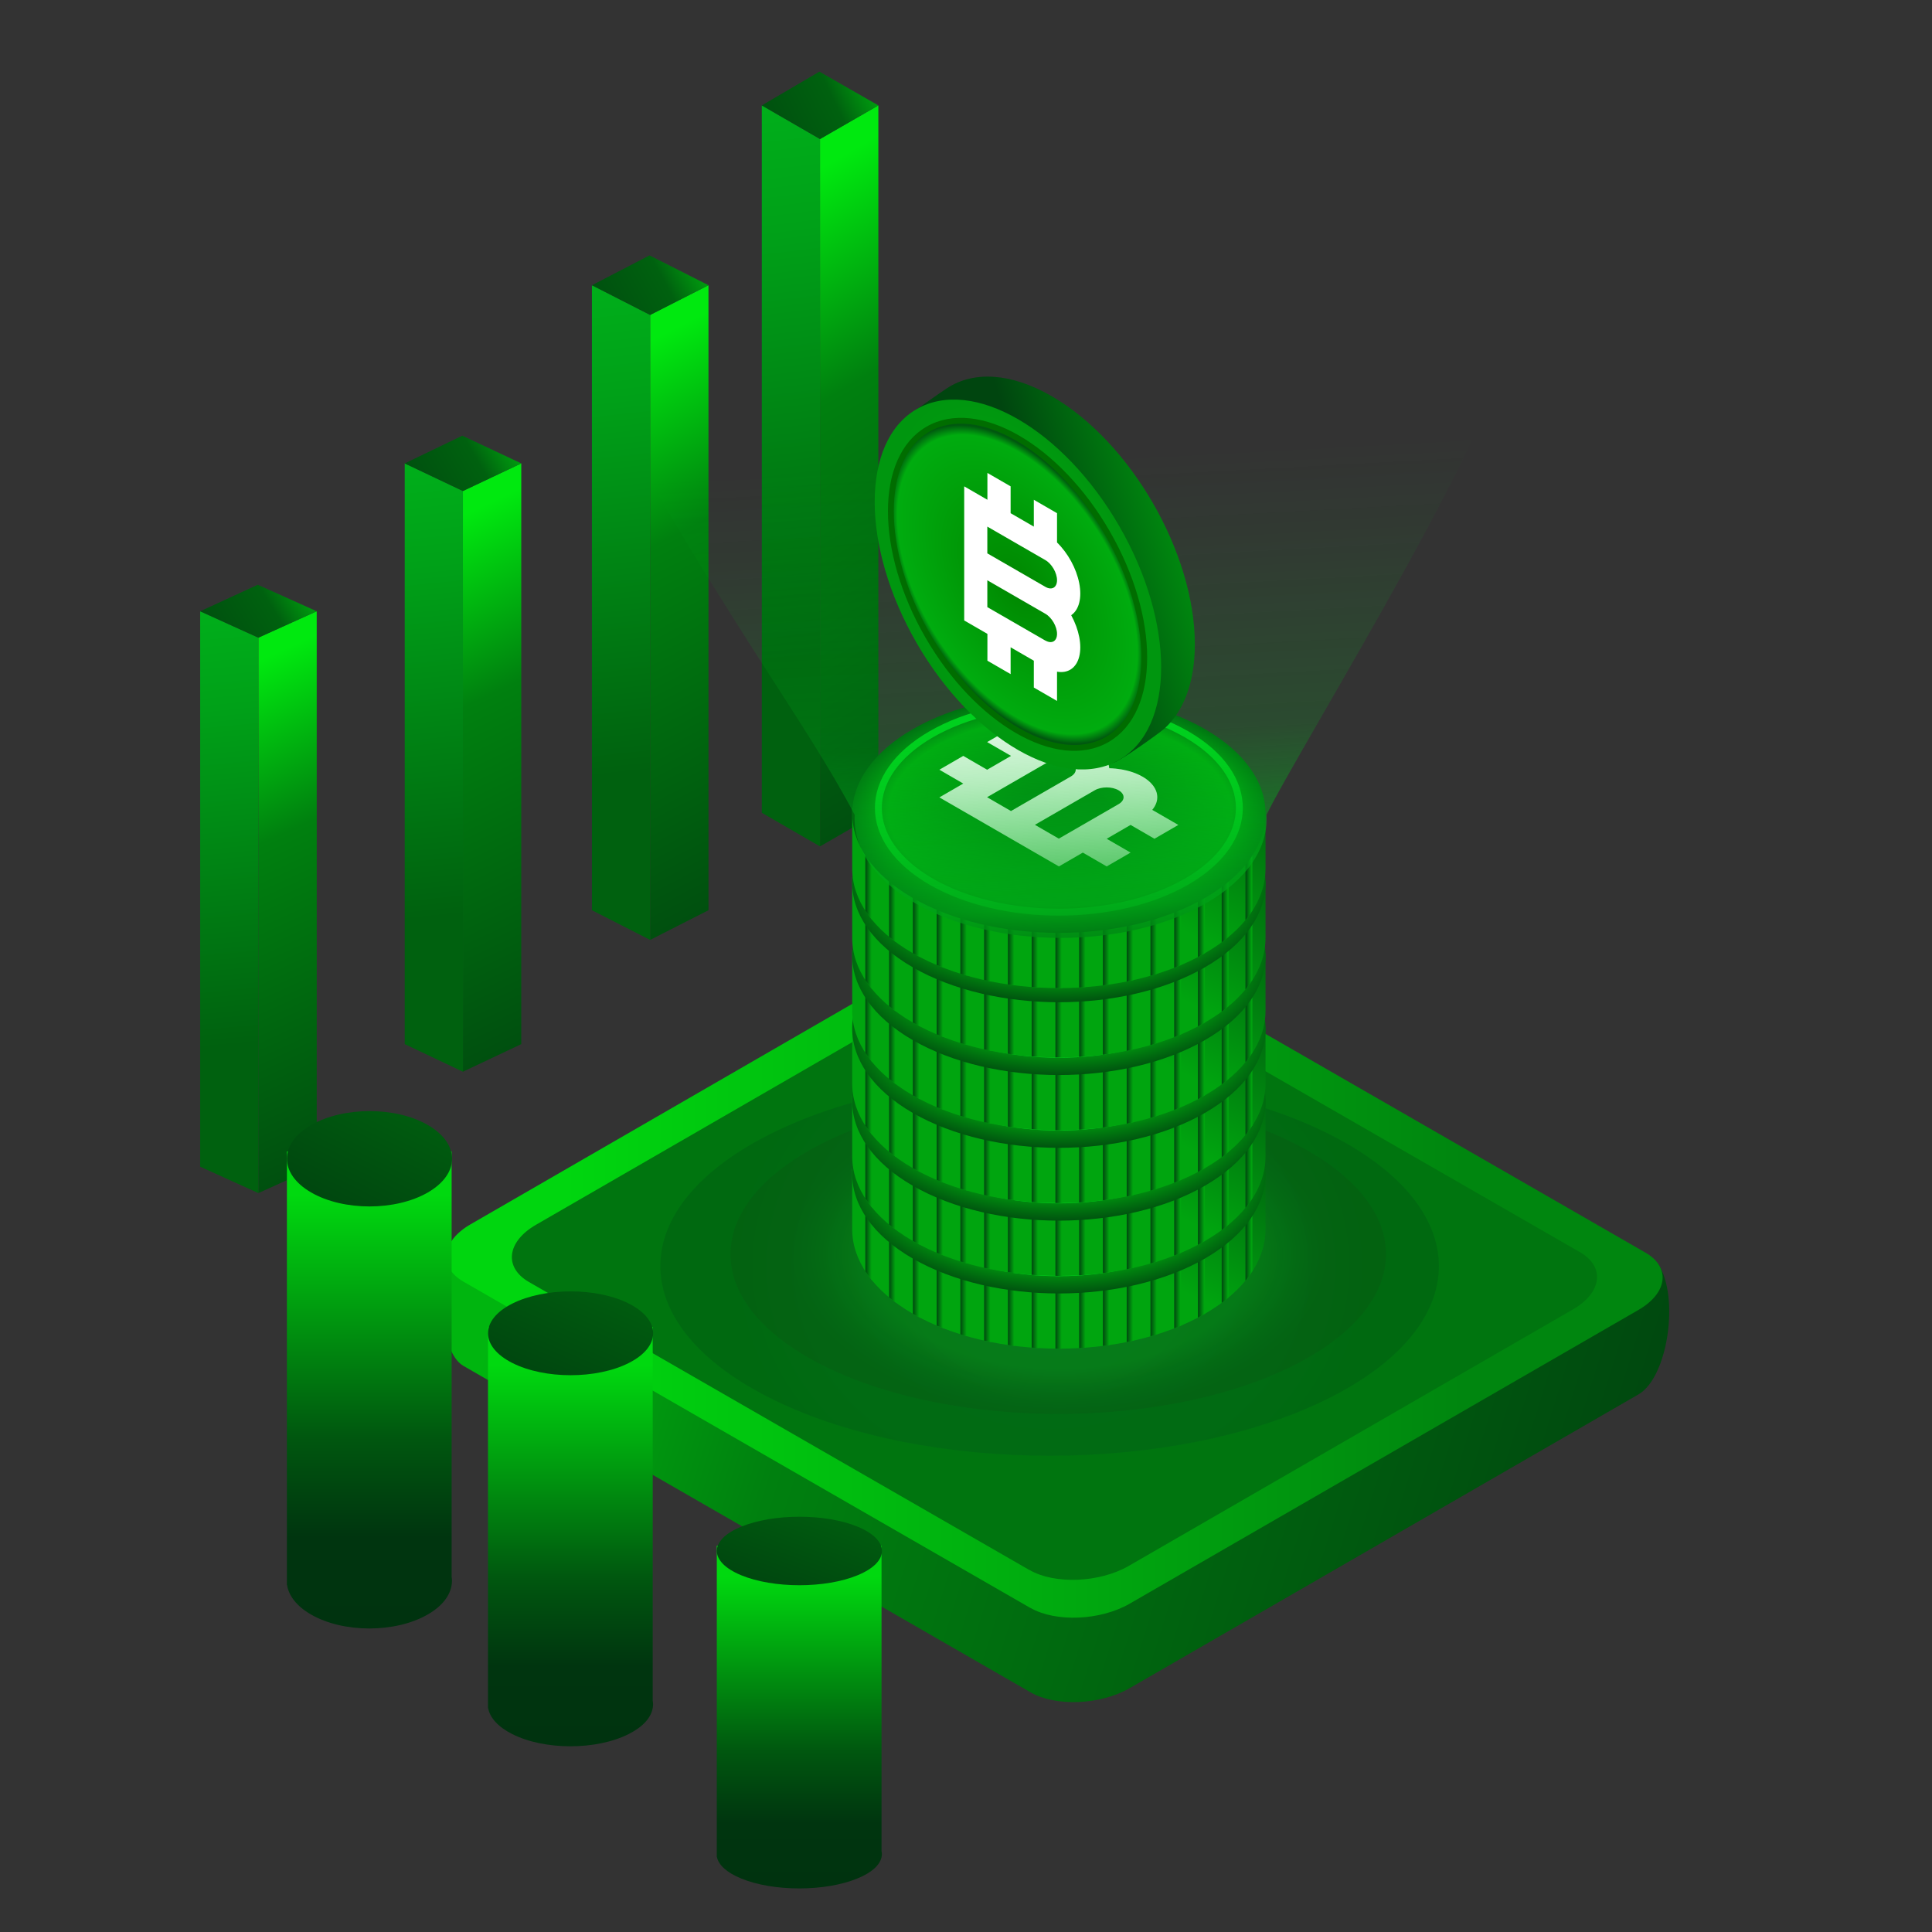 <?xml version="1.0" encoding="utf-8"?>
<svg viewBox="0 0 500 500" xmlns="http://www.w3.org/2000/svg" xmlns:xlink="http://www.w3.org/1999/xlink">
  <rect x="0" y="0" width="500" height="500" fill="#333333" stroke="none"/>
  <defs>
    <linearGradient id="gradient-1" x1="-243.55" y1="-643.25" x2="-243.55" y2="-700.03" gradientTransform="translate(216.53 671.37) rotate(-30) skewX(-30)" gradientUnits="userSpaceOnUse">
      <stop offset="0" stop-color="#004d0f"/>
      <stop offset="0.46" stop-color="#00800f"/>
      <stop offset="0.69" stop-color="#00e90f"/>
    </linearGradient>
    <linearGradient id="gradient-2" x1="3.5" y1="39.21" x2="-3.22" y2="-15.43" gradientUnits="userSpaceOnUse">
      <stop offset="0.03" stop-color="#00610f"/>
      <stop offset="0.53" stop-color="#00a118"/>
      <stop offset="0.94" stop-color="#00c71e"/>
    </linearGradient>
    <linearGradient id="linear-gradient-3" x1="13.07" y1="-19.83" x2="22.54" y2="-24.26" gradientTransform="translate(-12.54 23.87) rotate(-.83)" gradientUnits="userSpaceOnUse">
      <stop offset="0" stop-color="#004f0f"/>
      <stop offset="0.46" stop-color="#00610f"/>
      <stop offset="0.69" stop-color="#009b0f"/>
    </linearGradient>
    <linearGradient id="gradient-7" x1="-243.55" y1="-643.25" x2="-243.55" y2="-700.03" gradientTransform="translate(216.53 671.37) rotate(-30) skewX(-30)" gradientUnits="userSpaceOnUse">
      <stop offset="0" stop-color="#004d0f"/>
      <stop offset="0.46" stop-color="#00800f"/>
      <stop offset="0.69" stop-color="#00e90f"/>
    </linearGradient>
    <linearGradient id="gradient-8" x1="3.5" y1="39.21" x2="-3.22" y2="-15.43" gradientUnits="userSpaceOnUse">
      <stop offset="0.03" stop-color="#00610f"/>
      <stop offset="0.53" stop-color="#00a118"/>
      <stop offset="0.94" stop-color="#00c71e"/>
    </linearGradient>
    <linearGradient id="gradient-9" x1="13.07" y1="-19.83" x2="22.54" y2="-24.26" gradientTransform="translate(-12.54 23.87) rotate(-.83)" gradientUnits="userSpaceOnUse">
      <stop offset="0" stop-color="#004f0f"/>
      <stop offset="0.46" stop-color="#00610f"/>
      <stop offset="0.69" stop-color="#009b0f"/>
    </linearGradient>
    <linearGradient id="gradient-10" x1="-243.55" y1="-643.25" x2="-243.55" y2="-700.03" gradientTransform="translate(216.53 671.37) rotate(-30) skewX(-30)" gradientUnits="userSpaceOnUse">
      <stop offset="0" stop-color="#004d0f"/>
      <stop offset="0.46" stop-color="#00800f"/>
      <stop offset="0.69" stop-color="#00e90f"/>
    </linearGradient>
    <linearGradient id="gradient-11" x1="3.5" y1="39.21" x2="-3.22" y2="-15.43" gradientUnits="userSpaceOnUse">
      <stop offset="0.03" stop-color="#00610f"/>
      <stop offset="0.53" stop-color="#00a118"/>
      <stop offset="0.94" stop-color="#00c71e"/>
    </linearGradient>
    <linearGradient id="gradient-12" x1="13.07" y1="-19.83" x2="22.54" y2="-24.26" gradientTransform="translate(-12.54 23.87) rotate(-.83)" gradientUnits="userSpaceOnUse">
      <stop offset="0" stop-color="#004f0f"/>
      <stop offset="0.46" stop-color="#00610f"/>
      <stop offset="0.69" stop-color="#009b0f"/>
    </linearGradient>
    <linearGradient id="gradient-13" x1="-243.55" y1="-643.25" x2="-243.55" y2="-700.03" gradientTransform="translate(216.53 671.37) rotate(-30) skewX(-30)" gradientUnits="userSpaceOnUse">
      <stop offset="0" stop-color="#004d0f"/>
      <stop offset="0.46" stop-color="#00800f"/>
      <stop offset="0.69" stop-color="#00e90f"/>
    </linearGradient>
    <linearGradient id="gradient-14" x1="3.5" y1="39.21" x2="-3.22" y2="-15.43" gradientUnits="userSpaceOnUse">
      <stop offset="0.03" stop-color="#00610f"/>
      <stop offset="0.53" stop-color="#00a118"/>
      <stop offset="0.94" stop-color="#00c71e"/>
    </linearGradient>
    <linearGradient id="gradient-15" x1="13.07" y1="-19.83" x2="22.54" y2="-24.26" gradientTransform="translate(-12.54 23.87) rotate(-.83)" gradientUnits="userSpaceOnUse">
      <stop offset="0" stop-color="#004f0f"/>
      <stop offset="0.46" stop-color="#00610f"/>
      <stop offset="0.69" stop-color="#009b0f"/>
    </linearGradient>
    <linearGradient id="gradient-16" x1="160.8" y1="78.07" x2="12.4" y2="31.47" gradientUnits="userSpaceOnUse">
      <stop offset="0" stop-color="#00400f"/>
      <stop offset="0.75" stop-color="#00800f"/>
      <stop offset="1" stop-color="#00b50f"/>
    </linearGradient>
    <linearGradient id="gradient-17" x1="-631.2" y1="1021.8" x2="-675.98" y2="1099.35" gradientTransform="translate(2215.89 64.25) rotate(30) skewX(-49.11)" gradientUnits="userSpaceOnUse">
      <stop offset="0.06" stop-color="#00860f"/>
      <stop offset="0.78" stop-color="#00d60f"/>
    </linearGradient>
    <radialGradient id="gradient-18" cx="186.82" cy="77.24" r=".5" gradientUnits="userSpaceOnUse">
      <stop offset="0.1" stop-color="#00c00f"/>
      <stop offset="0.89" stop-color="#00750f"/>
    </radialGradient>
    <radialGradient id="Degradado_sin_nombre_2835" data-name="Degradado sin nombre 2835" cx="34.95" cy="43.52" r="33.38" gradientTransform="translate(34.27) scale(1.19 1)" gradientUnits="userSpaceOnUse">
      <stop offset="0" stop-color="#2f3c9e"/>
      <stop offset="0.12" stop-color="#253084"/>
      <stop offset="0.3" stop-color="#192264"/>
      <stop offset="0.47" stop-color="#10194d"/>
      <stop offset="0.63" stop-color="#0b133f"/>
      <stop offset="0.78" stop-color="#0a113b"/>
      <stop offset="1" stop-color="#000020"/>
    </radialGradient>
    <radialGradient id="gradient-19" cx="35.86" cy="42.05" r="28.11" gradientTransform="translate(34.27 12.14) scale(1.19 .71)" gradientUnits="userSpaceOnUse">
      <stop offset="0.72" stop-color="#28ff36"/>
      <stop offset="0.77" stop-color="#25cc2f" stop-opacity="1"/>
      <stop offset="0.83" stop-color="#229027" stop-opacity="1"/>
      <stop offset="0.88" stop-color="#1f6021" stop-opacity=".99"/>
      <stop offset="0.93" stop-color="#1d3d1c" stop-opacity=".99"/>
      <stop offset="0.97" stop-color="#1c2819" stop-opacity=".99"/>
      <stop offset="1" stop-color="#1c2119" stop-opacity=".99"/>
    </radialGradient>
    <linearGradient id="linear-gradient" x1="5.35" y1="33.55" x2="5.35" y2="2.62" gradientUnits="userSpaceOnUse">
      <stop offset="0" stop-color="#002c0f"/>
      <stop offset="0" stop-color="#00330f"/>
      <stop offset="0.19" stop-color="#00350f"/>
      <stop offset="0.4" stop-color="#00570f"/>
      <stop offset="0.91" stop-color="#00d90f"/>
    </linearGradient>
    <linearGradient id="linear-gradient-2" x1="191.7" y1="6.09" x2="182.86" y2="-11.6" gradientTransform="translate(195.55) rotate(-180) scale(1 -1)" gradientUnits="userSpaceOnUse">
      <stop offset="0" stop-color="#00480f"/>
      <stop offset="0.46" stop-color="#00610f"/>
      <stop offset="0.69" stop-color="#009a0f"/>
    </linearGradient>
    <linearGradient id="gradient-3" x1="5.35" y1="33.55" x2="5.35" y2="2.62" gradientUnits="userSpaceOnUse">
      <stop offset="0" stop-color="#002c0f"/>
      <stop offset="0" stop-color="#00330f"/>
      <stop offset="0.19" stop-color="#00350f"/>
      <stop offset="0.4" stop-color="#00570f"/>
      <stop offset="0.91" stop-color="#00d90f"/>
    </linearGradient>
    <linearGradient id="gradient-4" x1="191.7" y1="6.09" x2="182.86" y2="-11.6" gradientTransform="translate(195.55) rotate(-180) scale(1 -1)" gradientUnits="userSpaceOnUse">
      <stop offset="0" stop-color="#00480f"/>
      <stop offset="0.46" stop-color="#00610f"/>
      <stop offset="0.69" stop-color="#009a0f"/>
    </linearGradient>
    <linearGradient id="gradient-5" x1="5.35" y1="33.55" x2="5.35" y2="2.62" gradientUnits="userSpaceOnUse">
      <stop offset="0" stop-color="#002c0f"/>
      <stop offset="0" stop-color="#00330f"/>
      <stop offset="0.19" stop-color="#00350f"/>
      <stop offset="0.4" stop-color="#00570f"/>
      <stop offset="0.91" stop-color="#00d90f"/>
    </linearGradient>
    <linearGradient id="gradient-6" x1="191.7" y1="6.09" x2="182.86" y2="-11.6" gradientTransform="translate(195.55) rotate(-180) scale(1 -1)" gradientUnits="userSpaceOnUse">
      <stop offset="0" stop-color="#00480f"/>
      <stop offset="0.46" stop-color="#00610f"/>
      <stop offset="0.69" stop-color="#009a0f"/>
    </linearGradient>
    <linearGradient id="gradient-20" x1="32.07" y1="33.37" x2="52.89" y2="-9.31" gradientUnits="userSpaceOnUse">
      <stop offset="0.09" stop-color="#00a50f"/>
      <stop offset="0.89" stop-color="#004a0f"/>
    </linearGradient>
    <clipPath id="clippath">
      <path class="cls-2" d="m0,19.57l71.12-3.19v13.65h0c0,5.25-3.47,10.51-10.41,14.52-13.89,8.02-36.4,8.02-50.29,0C3.47,40.54,0,35.28,0,30.03H0v-10.46Z" style="fill: none;"/>
    </clipPath>
    <linearGradient id="gradient-21" x1="3.45" y1="35.03" x2="2.26" y2="35.03" gradientUnits="userSpaceOnUse">
      <stop offset="0.09" stop-color="#00a50f"/>
      <stop offset="0.97" stop-color="#004a0f"/>
    </linearGradient>
    <linearGradient id="linear-gradient-2-1" x1="7.54" x2="6.35" xlink:href="#gradient-21"/>
    <linearGradient id="linear-gradient-4" x1="11.63" x2="10.44" xlink:href="#gradient-21"/>
    <linearGradient id="linear-gradient-5" x1="15.71" x2="14.53" xlink:href="#gradient-21"/>
    <linearGradient id="linear-gradient-6" x1="19.8" x2="18.61" xlink:href="#gradient-21"/>
    <linearGradient id="linear-gradient-7" x1="23.89" x2="22.7" xlink:href="#gradient-21"/>
    <linearGradient id="linear-gradient-8" x1="27.98" x2="26.79" xlink:href="#gradient-21"/>
    <linearGradient id="linear-gradient-9" x1="32.06" x2="30.88" xlink:href="#gradient-21"/>
    <linearGradient id="linear-gradient-10" x1="36.15" x2="34.97" xlink:href="#gradient-21"/>
    <linearGradient id="linear-gradient-11" x1="40.24" x2="39.05" xlink:href="#gradient-21"/>
    <linearGradient id="linear-gradient-12" x1="44.33" x2="43.14" xlink:href="#gradient-21"/>
    <linearGradient id="linear-gradient-13" x1="48.42" x2="47.23" xlink:href="#gradient-21"/>
    <linearGradient id="linear-gradient-14" x1="52.5" x2="51.32" xlink:href="#gradient-21"/>
    <linearGradient id="linear-gradient-15" x1="56.59" x2="55.41" xlink:href="#gradient-21"/>
    <linearGradient id="linear-gradient-16" x1="60.68" x2="59.49" xlink:href="#gradient-21"/>
    <linearGradient id="linear-gradient-17" x1="64.77" x2="63.58" xlink:href="#gradient-21"/>
    <linearGradient id="linear-gradient-18" x1="68.86" x2="67.67" xlink:href="#gradient-21"/>
    <radialGradient id="radial-gradient" cx="35.73" cy="20.22" r="38.8" gradientTransform="translate(71.46 31.34) rotate(-180) scale(1 .55)" gradientUnits="userSpaceOnUse">
      <stop offset="0.2" stop-color="#007f0f"/>
      <stop offset="0.76" stop-color="#00a70f"/>
      <stop offset="0.86" stop-color="#007e0f"/>
      <stop offset="1" stop-color="#004b0f"/>
    </radialGradient>
    <linearGradient id="gradient-22" x1="32.07" y1="33.37" x2="52.89" y2="-9.31" gradientUnits="userSpaceOnUse">
      <stop offset="0.09" stop-color="#00a50f"/>
      <stop offset="0.89" stop-color="#004a0f"/>
    </linearGradient>
    <clipPath id="clip-1">
      <path class="cls-2" d="m0,19.57l71.12-3.19v13.65h0c0,5.25-3.47,10.51-10.41,14.52-13.89,8.02-36.4,8.02-50.29,0C3.47,40.54,0,35.28,0,30.03H0v-10.46Z" style="fill: none;"/>
    </clipPath>
    <linearGradient id="gradient-23" x1="3.45" y1="35.03" x2="2.26" y2="35.03" gradientUnits="userSpaceOnUse">
      <stop offset="0.09" stop-color="#00a50f"/>
      <stop offset="0.97" stop-color="#004a0f"/>
    </linearGradient>
    <linearGradient id="gradient-21-1" x1="7.54" x2="6.35" xlink:href="#gradient-23"/>
    <linearGradient id="gradient-21-2" x1="11.63" x2="10.44" xlink:href="#gradient-23"/>
    <linearGradient id="gradient-21-3" x1="15.71" x2="14.53" xlink:href="#gradient-23"/>
    <linearGradient id="gradient-21-4" x1="19.8" x2="18.61" xlink:href="#gradient-23"/>
    <linearGradient id="gradient-21-5" x1="23.89" x2="22.7" xlink:href="#gradient-23"/>
    <linearGradient id="gradient-21-6" x1="27.98" x2="26.79" xlink:href="#gradient-23"/>
    <linearGradient id="gradient-21-7" x1="32.06" x2="30.88" xlink:href="#gradient-23"/>
    <linearGradient id="gradient-21-8" x1="36.15" x2="34.97" xlink:href="#gradient-23"/>
    <linearGradient id="gradient-21-9" x1="40.24" x2="39.05" xlink:href="#gradient-23"/>
    <linearGradient id="gradient-21-10" x1="44.33" x2="43.14" xlink:href="#gradient-23"/>
    <linearGradient id="gradient-21-11" x1="48.42" x2="47.23" xlink:href="#gradient-23"/>
    <linearGradient id="gradient-21-12" x1="52.5" x2="51.32" xlink:href="#gradient-23"/>
    <linearGradient id="gradient-21-13" x1="56.59" x2="55.41" xlink:href="#gradient-23"/>
    <linearGradient id="gradient-21-14" x1="60.68" x2="59.49" xlink:href="#gradient-23"/>
    <linearGradient id="gradient-21-15" x1="64.77" x2="63.58" xlink:href="#gradient-23"/>
    <linearGradient id="gradient-21-16" x1="68.86" x2="67.67" xlink:href="#gradient-23"/>
    <radialGradient id="gradient-24" cx="35.73" cy="20.22" r="38.8" gradientTransform="translate(71.46 31.34) rotate(-180) scale(1 .55)" gradientUnits="userSpaceOnUse">
      <stop offset="0.2" stop-color="#007f0f"/>
      <stop offset="0.76" stop-color="#00a70f"/>
      <stop offset="0.86" stop-color="#007e0f"/>
      <stop offset="1" stop-color="#004b0f"/>
    </radialGradient>
    <linearGradient id="gradient-25" x1="32.07" y1="33.37" x2="52.89" y2="-9.31" gradientUnits="userSpaceOnUse">
      <stop offset="0.09" stop-color="#00a50f"/>
      <stop offset="0.89" stop-color="#004a0f"/>
    </linearGradient>
    <clipPath id="clip-2">
      <path class="cls-2" d="m0,19.57l71.12-3.19v13.65h0c0,5.25-3.47,10.51-10.41,14.52-13.89,8.02-36.4,8.02-50.29,0C3.47,40.54,0,35.28,0,30.03H0v-10.46Z" style="fill: none;"/>
    </clipPath>
    <linearGradient id="gradient-26" x1="3.45" y1="35.03" x2="2.26" y2="35.03" gradientUnits="userSpaceOnUse">
      <stop offset="0.09" stop-color="#00a50f"/>
      <stop offset="0.97" stop-color="#004a0f"/>
    </linearGradient>
    <linearGradient id="gradient-23-1" x1="7.54" x2="6.35" xlink:href="#gradient-26"/>
    <linearGradient id="gradient-23-2" x1="11.63" x2="10.44" xlink:href="#gradient-26"/>
    <linearGradient id="gradient-23-3" x1="15.71" x2="14.53" xlink:href="#gradient-26"/>
    <linearGradient id="gradient-23-4" x1="19.8" x2="18.61" xlink:href="#gradient-26"/>
    <linearGradient id="gradient-23-5" x1="23.89" x2="22.7" xlink:href="#gradient-26"/>
    <linearGradient id="gradient-23-6" x1="27.98" x2="26.79" xlink:href="#gradient-26"/>
    <linearGradient id="gradient-23-7" x1="32.06" x2="30.88" xlink:href="#gradient-26"/>
    <linearGradient id="gradient-23-8" x1="36.15" x2="34.97" xlink:href="#gradient-26"/>
    <linearGradient id="gradient-23-9" x1="40.24" x2="39.05" xlink:href="#gradient-26"/>
    <linearGradient id="gradient-23-10" x1="44.33" x2="43.14" xlink:href="#gradient-26"/>
    <linearGradient id="gradient-23-11" x1="48.42" x2="47.23" xlink:href="#gradient-26"/>
    <linearGradient id="gradient-23-12" x1="52.5" x2="51.32" xlink:href="#gradient-26"/>
    <linearGradient id="gradient-23-13" x1="56.59" x2="55.41" xlink:href="#gradient-26"/>
    <linearGradient id="gradient-23-14" x1="60.68" x2="59.49" xlink:href="#gradient-26"/>
    <linearGradient id="gradient-23-15" x1="64.77" x2="63.58" xlink:href="#gradient-26"/>
    <linearGradient id="gradient-23-16" x1="68.86" x2="67.67" xlink:href="#gradient-26"/>
    <radialGradient id="gradient-27" cx="35.73" cy="20.22" r="38.8" gradientTransform="translate(71.46 31.34) rotate(-180) scale(1 .55)" gradientUnits="userSpaceOnUse">
      <stop offset="0.2" stop-color="#007f0f"/>
      <stop offset="0.76" stop-color="#00a70f"/>
      <stop offset="0.86" stop-color="#007e0f"/>
      <stop offset="1" stop-color="#004b0f"/>
    </radialGradient>
    <linearGradient id="gradient-28" x1="32.07" y1="33.37" x2="52.89" y2="-9.31" gradientUnits="userSpaceOnUse">
      <stop offset="0.09" stop-color="#00a50f"/>
      <stop offset="0.89" stop-color="#004a0f"/>
    </linearGradient>
    <clipPath id="clip-3">
      <path class="cls-2" d="m0,19.57l71.12-3.19v13.65h0c0,5.25-3.47,10.51-10.41,14.52-13.89,8.02-36.4,8.02-50.29,0C3.47,40.54,0,35.28,0,30.03H0v-10.46Z" style="fill: none;"/>
    </clipPath>
    <linearGradient id="gradient-29" x1="3.45" y1="35.03" x2="2.26" y2="35.03" gradientUnits="userSpaceOnUse">
      <stop offset="0.09" stop-color="#00a50f"/>
      <stop offset="0.97" stop-color="#004a0f"/>
    </linearGradient>
    <linearGradient id="gradient-26-1" x1="7.54" x2="6.35" xlink:href="#gradient-29"/>
    <linearGradient id="gradient-26-2" x1="11.63" x2="10.44" xlink:href="#gradient-29"/>
    <linearGradient id="gradient-26-3" x1="15.71" x2="14.53" xlink:href="#gradient-29"/>
    <linearGradient id="gradient-26-4" x1="19.8" x2="18.61" xlink:href="#gradient-29"/>
    <linearGradient id="gradient-26-5" x1="23.89" x2="22.7" xlink:href="#gradient-29"/>
    <linearGradient id="gradient-26-6" x1="27.98" x2="26.79" xlink:href="#gradient-29"/>
    <linearGradient id="gradient-26-7" x1="32.06" x2="30.88" xlink:href="#gradient-29"/>
    <linearGradient id="gradient-26-8" x1="36.15" x2="34.97" xlink:href="#gradient-29"/>
    <linearGradient id="gradient-26-9" x1="40.24" x2="39.05" xlink:href="#gradient-29"/>
    <linearGradient id="gradient-26-10" x1="44.33" x2="43.14" xlink:href="#gradient-29"/>
    <linearGradient id="gradient-26-11" x1="48.42" x2="47.23" xlink:href="#gradient-29"/>
    <linearGradient id="gradient-26-12" x1="52.5" x2="51.32" xlink:href="#gradient-29"/>
    <linearGradient id="gradient-26-13" x1="56.59" x2="55.41" xlink:href="#gradient-29"/>
    <linearGradient id="gradient-26-14" x1="60.68" x2="59.49" xlink:href="#gradient-29"/>
    <linearGradient id="gradient-26-15" x1="64.77" x2="63.58" xlink:href="#gradient-29"/>
    <linearGradient id="gradient-26-16" x1="68.86" x2="67.67" xlink:href="#gradient-29"/>
    <radialGradient id="gradient-30" cx="35.73" cy="20.22" r="38.8" gradientTransform="translate(71.46 31.34) rotate(-180) scale(1 .55)" gradientUnits="userSpaceOnUse">
      <stop offset="0.2" stop-color="#007f0f"/>
      <stop offset="0.76" stop-color="#00a70f"/>
      <stop offset="0.86" stop-color="#007e0f"/>
      <stop offset="1" stop-color="#004b0f"/>
    </radialGradient>
    <linearGradient id="gradient-31" x1="32.07" y1="33.37" x2="52.89" y2="-9.31" gradientUnits="userSpaceOnUse">
      <stop offset="0.09" stop-color="#00a50f"/>
      <stop offset="0.89" stop-color="#004a0f"/>
    </linearGradient>
    <clipPath id="clip-4">
      <path class="cls-2" d="m0,19.57l71.12-3.19v13.65h0c0,5.25-3.47,10.51-10.41,14.52-13.89,8.02-36.4,8.02-50.29,0C3.47,40.54,0,35.28,0,30.03H0v-10.46Z" style="fill: none;"/>
    </clipPath>
    <linearGradient id="gradient-32" x1="3.45" y1="35.03" x2="2.26" y2="35.03" gradientUnits="userSpaceOnUse">
      <stop offset="0.09" stop-color="#00a50f"/>
      <stop offset="0.97" stop-color="#004a0f"/>
    </linearGradient>
    <linearGradient id="gradient-29-1" x1="7.54" x2="6.35" xlink:href="#gradient-32"/>
    <linearGradient id="gradient-29-2" x1="11.63" x2="10.44" xlink:href="#gradient-32"/>
    <linearGradient id="gradient-29-3" x1="15.71" x2="14.53" xlink:href="#gradient-32"/>
    <linearGradient id="gradient-29-4" x1="19.8" x2="18.61" xlink:href="#gradient-32"/>
    <linearGradient id="gradient-29-5" x1="23.89" x2="22.7" xlink:href="#gradient-32"/>
    <linearGradient id="gradient-29-6" x1="27.98" x2="26.79" xlink:href="#gradient-32"/>
    <linearGradient id="gradient-29-7" x1="32.06" x2="30.88" xlink:href="#gradient-32"/>
    <linearGradient id="gradient-29-8" x1="36.15" x2="34.97" xlink:href="#gradient-32"/>
    <linearGradient id="gradient-29-9" x1="40.24" x2="39.05" xlink:href="#gradient-32"/>
    <linearGradient id="gradient-29-10" x1="44.33" x2="43.14" xlink:href="#gradient-32"/>
    <linearGradient id="gradient-29-11" x1="48.42" x2="47.23" xlink:href="#gradient-32"/>
    <linearGradient id="gradient-29-12" x1="52.5" x2="51.32" xlink:href="#gradient-32"/>
    <linearGradient id="gradient-29-13" x1="56.59" x2="55.41" xlink:href="#gradient-32"/>
    <linearGradient id="gradient-29-14" x1="60.68" x2="59.49" xlink:href="#gradient-32"/>
    <linearGradient id="gradient-29-15" x1="64.77" x2="63.58" xlink:href="#gradient-32"/>
    <linearGradient id="gradient-29-16" x1="68.86" x2="67.67" xlink:href="#gradient-32"/>
    <radialGradient id="gradient-33" cx="35.73" cy="20.22" r="38.8" gradientTransform="translate(71.46 31.34) rotate(-180) scale(1 .55)" gradientUnits="userSpaceOnUse">
      <stop offset="0.2" stop-color="#007f0f"/>
      <stop offset="0.76" stop-color="#00a70f"/>
      <stop offset="0.86" stop-color="#007e0f"/>
      <stop offset="1" stop-color="#004b0f"/>
    </radialGradient>
    <linearGradient id="gradient-34" x1="32.07" y1="33.37" x2="52.89" y2="-9.31" gradientUnits="userSpaceOnUse">
      <stop offset="0.09" stop-color="#00a50f"/>
      <stop offset="0.89" stop-color="#004a0f"/>
    </linearGradient>
    <clipPath id="clip-5">
      <path class="cls-2" d="m0,19.57l71.12-3.19v13.65h0c0,5.25-3.47,10.51-10.41,14.52-13.89,8.02-36.4,8.02-50.29,0C3.47,40.54,0,35.28,0,30.03H0v-10.46Z" style="fill: none;"/>
    </clipPath>
    <linearGradient id="gradient-35" x1="3.45" y1="35.03" x2="2.26" y2="35.03" gradientUnits="userSpaceOnUse">
      <stop offset="0.09" stop-color="#00a50f"/>
      <stop offset="0.97" stop-color="#004a0f"/>
    </linearGradient>
    <linearGradient id="gradient-32-1" x1="7.54" x2="6.35" xlink:href="#gradient-35"/>
    <linearGradient id="gradient-32-2" x1="11.63" x2="10.44" xlink:href="#gradient-35"/>
    <linearGradient id="gradient-32-3" x1="15.71" x2="14.53" xlink:href="#gradient-35"/>
    <linearGradient id="gradient-32-4" x1="19.8" x2="18.61" xlink:href="#gradient-35"/>
    <linearGradient id="gradient-32-5" x1="23.89" x2="22.7" xlink:href="#gradient-35"/>
    <linearGradient id="gradient-32-6" x1="27.98" x2="26.79" xlink:href="#gradient-35"/>
    <linearGradient id="gradient-32-7" x1="32.06" x2="30.88" xlink:href="#gradient-35"/>
    <linearGradient id="gradient-32-8" x1="36.15" x2="34.97" xlink:href="#gradient-35"/>
    <linearGradient id="gradient-32-9" x1="40.24" x2="39.05" xlink:href="#gradient-35"/>
    <linearGradient id="gradient-32-10" x1="44.33" x2="43.14" xlink:href="#gradient-35"/>
    <linearGradient id="gradient-32-11" x1="48.42" x2="47.23" xlink:href="#gradient-35"/>
    <linearGradient id="gradient-32-12" x1="52.5" x2="51.32" xlink:href="#gradient-35"/>
    <linearGradient id="gradient-32-13" x1="56.59" x2="55.41" xlink:href="#gradient-35"/>
    <linearGradient id="gradient-32-14" x1="60.68" x2="59.49" xlink:href="#gradient-35"/>
    <linearGradient id="gradient-32-15" x1="64.77" x2="63.58" xlink:href="#gradient-35"/>
    <linearGradient id="gradient-32-16" x1="68.86" x2="67.67" xlink:href="#gradient-35"/>
    <radialGradient id="gradient-36" cx="35.73" cy="20.22" r="38.8" gradientTransform="translate(71.46 31.34) rotate(-180) scale(1 .55)" gradientUnits="userSpaceOnUse">
      <stop offset="0.2" stop-color="#007f0f"/>
      <stop offset="0.76" stop-color="#00a70f"/>
      <stop offset="0.86" stop-color="#007e0f"/>
      <stop offset="1" stop-color="#004b0f"/>
    </radialGradient>
    <linearGradient id="gradient-37" x1="76.56" y1="11.15" x2="83.52" y2="139.9" gradientUnits="userSpaceOnUse">
      <stop offset="0" stop-color="#00ed24" stop-opacity="0"/>
      <stop offset="0.28" stop-color="#00e122" stop-opacity="0"/>
      <stop offset="0.3" stop-color="#01e022" stop-opacity="0"/>
      <stop offset="0.42" stop-color="#00da21" stop-opacity=".05"/>
      <stop offset="0.62" stop-color="#00cb1e" stop-opacity=".17"/>
      <stop offset="0.67" stop-color="#00c71e" stop-opacity=".2"/>
      <stop offset="0.73" stop-color="#00be1c" stop-opacity=".37"/>
      <stop offset="0.85" stop-color="#00a919" stop-opacity=".8"/>
      <stop offset="0.9" stop-color="#00a118" stop-opacity=".96"/>
      <stop offset="1" stop-color="#00610f"/>
    </linearGradient>
    <linearGradient id="gradient-38" x1="59.49" y1="10.38" x2="19.91" y2="22.94" gradientUnits="userSpaceOnUse">
      <stop offset="0.09" stop-color="#00ea0f"/>
      <stop offset="0.97" stop-color="#00450f"/>
    </linearGradient>
    <radialGradient id="gradient-39" cx="13.08" cy="442.43" r="18.33" gradientTransform="translate(265.87 -429.11) rotate(60) skewX(30)" gradientUnits="userSpaceOnUse">
      <stop offset="0.12" stop-color="#00ac0f"/>
      <stop offset="0.97" stop-color="#00960f"/>
    </radialGradient>
    <radialGradient id="radial-gradient-2" cx="16.92" cy="24.62" r="20.92" gradientTransform="translate(30.58 7.21) rotate(88) scale(1 .58)" gradientUnits="userSpaceOnUse">
      <stop offset="0" stop-color="#008700"/>
      <stop offset="0.94" stop-color="#00ac0f"/>
      <stop offset="1" stop-color="#00580f"/>
    </radialGradient>
  </defs>
  <g id="g-1" transform="matrix(4.027, 0, 0, 4.027, 197.158, 18.542)" style="">
    <g>
      <polygon class="cls-3" points="3.74 49.79 7.49 47.63 7.49 2.17 3.74 4.33 3.74 49.79" style="fill: url('#gradient-1');"/>
      <polygon class="cls-1" points="3.74 49.79 0 47.63 0 2.17 3.74 4.33 3.74 49.79" style="fill: url('#gradient-2');"/>
      <polygon class="cls-2" points="3.7 0 7.49 2.17 3.74 4.33 0 2.17 3.7 0" style="fill: url('#linear-gradient-3');"/>
    </g>
  </g>
  <g id="g-4" transform="matrix(4.027, 0, 0, 3.558, 153.193, 66.096)" style="">
    <g>
      <polygon class="cls-3" points="3.74 49.79 7.49 47.63 7.49 2.17 3.74 4.33 3.74 49.79" style="fill: url('#gradient-7');"/>
      <polygon class="cls-1" points="3.74 49.79 0 47.63 0 2.17 3.74 4.33 3.74 49.79" style="fill: url('#gradient-8');"/>
      <polygon class="cls-2" points="3.7 0 7.49 2.17 3.74 4.33 0 2.17 3.7 0" style="fill: url('#gradient-9');"/>
    </g>
  </g>
  <g id="g-5" transform="matrix(4.027, 0, 0, 3.306, 104.742, 112.753)" style="">
    <g>
      <polygon class="cls-3" points="3.74 49.79 7.49 47.63 7.49 2.17 3.74 4.33 3.74 49.79" style="fill: url('#gradient-10');"/>
      <polygon class="cls-1" points="3.74 49.79 0 47.63 0 2.17 3.74 4.33 3.74 49.79" style="fill: url('#gradient-11');"/>
      <polygon class="cls-2" points="3.7 0 7.49 2.17 3.74 4.33 0 2.17 3.7 0" style="fill: url('#gradient-12');"/>
    </g>
  </g>
  <g id="g-6" transform="matrix(4.027, 0, 0, 3.162, 51.804, 151.334)" style="">
    <g>
      <polygon class="cls-3" points="3.74 49.79 7.49 47.63 7.49 2.17 3.74 4.33 3.74 49.79" style="fill: url('#gradient-13');"/>
      <polygon class="cls-1" points="3.74 49.79 0 47.63 0 2.17 3.74 4.33 3.74 49.79" style="fill: url('#gradient-14');"/>
      <polygon class="cls-2" points="3.7 0 7.49 2.17 3.74 4.33 0 2.17 3.7 0" style="fill: url('#gradient-15');"/>
    </g>
  </g>
  <g class="cls-2" style="isolation: isolate;" transform="matrix(2.079, 0, 0, 2.079, 114.247, 237.185)">
    <g id="Layer_2" data-name="Layer 2">
      <g id="g-7">
        <g>
          <g>
            <path class="cls-6" d="m73.3,96.56L2.73,55.94c-3.15-1.82-3.23-11.37-1.95-14.6L66.96,7.03c3.64-2.1,9.2-2.33,12.36-.51l72.17,36.76c2.65,4.19,1.16,14.11-2.48,16.21l-63.34,36.57c-3.64,2.1-9.2,2.33-12.36.51Z" style="fill: url('#gradient-16');"/>
            <path class="cls-1" d="m73.3,86.07L2.73,45.45c-3.15-1.82-2.75-5.03.89-7.13L66.96,1.74c3.64-2.1,9.2-2.33,12.36-.51l70.57,40.62c3.15,1.82,2.75,5.03-.89,7.13l-63.34,36.57c-3.64,2.1-9.2,2.33-12.36.51Z" style="fill: url('#gradient-17');"/>
            <path class="cls-5" d="m73.2,81.36L10.89,45.5c-3.15-1.82-2.75-5.03.89-7.13L67.06,6.45c3.64-2.1,9.2-2.33,12.36-.51l62.31,35.85c3.15,1.82,2.75,5.03-.89,7.13l-55.28,31.92c-3.64,2.1-9.2,2.33-12.36.51Z" style="fill: url('#gradient-18');"/>
          </g>
          <path class="cls-3" d="m109.97,60.21c-18.92,9.22-49.61,9.22-68.53,0-18.92-9.22-18.93-24.16,0-33.38,18.92-9.22,49.61-9.22,68.53,0,18.92,9.22,18.93,24.16,0,33.38Z" style="fill: url('#Degradado_sin_nombre_2835'); mix-blend-mode: multiply; opacity: 0.1;"/>
          <path class="cls-4" d="m105.63,56.1c-15.93,7.76-41.77,7.76-57.7,0-15.93-7.76-15.93-20.34,0-28.11,15.93-7.76,41.77-7.76,57.7,0,15.93,7.76,15.93,20.34,0,28.11Z" style="mix-blend-mode: multiply; opacity: 0.1; fill: url('#gradient-19');"/>
        </g>
      </g>
    </g>
  </g>
  <g id="OBJECTS" transform="matrix(3.992, 0, 0, 3.992, 74.249, 287.526)" style="">
    <g>
      <path class="cls-2" d="m10.68,2.62v27.58c.03.17.03.35,0,.52h0s0,.01,0,.01c-.11.7-.62,1.38-1.55,1.91-2.09,1.21-5.48,1.21-7.57,0-.92-.53-1.44-1.21-1.55-1.91H0V2.62h10.68Z" style="fill: url('#linear-gradient');"/>
      <path class="cls-1" d="m9.14,5.28c-2.09,1.21-5.48,1.21-7.57,0S-.52,2.11,1.57.91,7.05-.3,9.14.91s2.09,3.16,0,4.37Z" style="fill: url('#linear-gradient-2');"/>
    </g>
  </g>
  <g id="g-2" transform="matrix(3.992, 0, 0, 3.51, 126.289, 334.186)" style="">
    <g>
      <path class="cls-2" d="m10.68,2.62v27.58c.03.17.03.35,0,.52h0s0,.01,0,.01c-.11.7-.62,1.38-1.55,1.91-2.09,1.21-5.48,1.21-7.57,0-.92-.53-1.44-1.21-1.55-1.91H0V2.62h10.68Z" style="fill: url('#gradient-3');"/>
      <path class="cls-1" d="m9.14,5.28c-2.09,1.21-5.48,1.21-7.57,0S-.52,2.11,1.57.91,7.05-.3,9.14.91s2.09,3.16,0,4.37Z" style="fill: url('#gradient-4');"/>
    </g>
  </g>
  <g id="g-3" transform="matrix(3.992, 0, 0, 2.868, 185.507, 392.511)" style="">
    <g>
      <path class="cls-2" d="m10.68,2.62v27.58c.03.17.03.35,0,.52h0s0,.01,0,.01c-.11.7-.62,1.38-1.55,1.91-2.09,1.21-5.48,1.21-7.57,0-.92-.53-1.44-1.21-1.55-1.91H0V2.62h10.68Z" style="fill: url('#gradient-5');"/>
      <path class="cls-1" d="m9.14,5.28c-2.09,1.21-5.48,1.21-7.57,0S-.52,2.11,1.57.91,7.05-.3,9.14.91s2.09,3.16,0,4.37Z" style="fill: url('#gradient-6');"/>
    </g>
  </g>
  <g id="g-8" transform="matrix(1.504, 0, 0, 1.504, 220.551, 272.982)" style="">
    <g>
      <g>
        <path class="cls-19" d="m0,19.57l71.12.59v9.87h0c0,5.25-3.47,10.51-10.41,14.52-13.89,8.02-36.4,8.02-50.29,0C3.47,40.54,0,35.28,0,30.03H0v-10.46Z" style="fill: url('#gradient-20');"/>
        <g class="cls-15" style="clip-path: url('#clippath');">
          <g>
            <rect class="cls-3" x="2.26" y="18.32" width="1.19" height="33.41" style="fill: url('#gradient-21');"/>
            <rect class="cls-18" x="6.35" y="18.32" width="1.19" height="33.41" style="fill: url('#linear-gradient-2-1');"/>
            <rect class="cls-20" x="10.44" y="18.32" width="1.19" height="33.41" style="fill: url('#linear-gradient-4');"/>
            <rect class="cls-14" x="14.53" y="18.32" width="1.19" height="33.41" style="fill: url('#linear-gradient-5');"/>
            <rect class="cls-9" x="18.61" y="18.32" width="1.19" height="33.41" style="fill: url('#linear-gradient-6');"/>
            <rect class="cls-16" x="22.7" y="18.32" width="1.19" height="33.41" style="fill: url('#linear-gradient-7');"/>
            <rect class="cls-21" x="26.79" y="18.32" width="1.19" height="33.41" style="fill: url('#linear-gradient-8');"/>
            <rect class="cls-17" x="30.88" y="18.32" width="1.19" height="33.41" style="fill: url('#linear-gradient-9');"/>
            <rect class="cls-11" x="34.97" y="18.32" width="1.19" height="33.41" style="fill: url('#linear-gradient-10');"/>
            <rect class="cls-10" x="39.05" y="18.32" width="1.19" height="33.41" style="fill: url('#linear-gradient-11');"/>
            <rect class="cls-22" x="43.14" y="18.32" width="1.19" height="33.41" style="fill: url('#linear-gradient-12');"/>
            <rect class="cls-23" x="47.23" y="18.32" width="1.19" height="33.41" style="fill: url('#linear-gradient-13');"/>
            <rect class="cls-8" x="51.32" y="18.32" width="1.19" height="33.41" style="fill: url('#linear-gradient-14');"/>
            <rect class="cls-6" x="55.41" y="18.32" width="1.19" height="33.41" style="fill: url('#linear-gradient-15');"/>
            <rect class="cls-13" x="59.49" y="18.32" width="1.19" height="33.41" style="fill: url('#linear-gradient-16');"/>
            <rect class="cls-5" x="63.58" y="18.32" width="1.19" height="33.41" style="fill: url('#linear-gradient-17');"/>
            <rect class="cls-7" x="67.67" y="18.32" width="1.19" height="33.41" style="fill: url('#linear-gradient-18');"/>
          </g>
        </g>
        <path class="cls-12" d="m60.7,35.05c-13.89,8.02-36.4,8.02-50.29,0C-3.47,27.03-3.47,14.03,10.42,6.01c13.89-8.02,36.4-8.02,50.29,0,13.89,8.02,13.89,21.02,0,29.03Z" style="fill: url('#radial-gradient');"/>
        <path class="cls-1" d="m57.52,32.25c-12.13,7-31.79,7-43.92,0C1.47,25.25,1.47,13.9,13.6,6.89,25.73-.11,45.39-.11,57.52,6.89c12.13,7,12.13,18.36,0,25.36Z" style="fill: none; stroke: rgb(0, 209, 30); stroke-miterlimit: 10; stroke-width: 1.19px;"/>
      </g>
      <path class="cls-4" d="m31.82,8.44l-4.49-2.59-4.11,2.38,4.11,2.38-4.11,2.38-4.11-2.38-4.11,2.38,4.11,2.38-4.11,2.38,20.57,11.88,4.11-2.38,4.11,2.38,4.11-2.38-4.11-2.38,4.11-2.38,4.11,2.38,4.11-2.38-4.49-2.59c1.27-1.51,1.14-3.29-.35-4.74-1.49-1.44-4.14-2.36-7.05-2.43-.13-1.68-1.71-3.21-4.21-4.07-2.5-.86-5.59-.94-8.2-.2Zm-8.61,9.28l10.29-5.94c1.14-.66,2.98-.66,4.11,0,1.14.66,1.14,1.72,0,2.38l-10.29,5.94-4.11-2.38Zm22.63,1.19l-10.29,5.94-4.11-2.38,10.29-5.94c1.14-.66,2.98-.66,4.11,0,1.14.66,1.14,1.72,0,2.38Z" style="fill: rgb(255, 255, 255);"/>
    </g>
  </g>
  <g id="g-9" transform="matrix(1.504, 0, 0, 1.504, 220.551, 254.139)" style="">
    <g>
      <g>
        <path class="cls-19" d="m0,19.57l71.12.59v9.87h0c0,5.25-3.47,10.51-10.41,14.52-13.89,8.02-36.4,8.02-50.29,0C3.47,40.54,0,35.28,0,30.03H0v-10.46Z" style="fill: url('#gradient-22');"/>
        <g class="cls-15" style="clip-path: url('#clip-1');">
          <g>
            <rect class="cls-3" x="2.26" y="18.32" width="1.19" height="33.41" style="fill: url('#gradient-23');"/>
            <rect class="cls-18" x="6.35" y="18.32" width="1.19" height="33.41" style="fill: url('#gradient-21-1');"/>
            <rect class="cls-20" x="10.44" y="18.32" width="1.19" height="33.41" style="fill: url('#gradient-21-2');"/>
            <rect class="cls-14" x="14.53" y="18.32" width="1.19" height="33.41" style="fill: url('#gradient-21-3');"/>
            <rect class="cls-9" x="18.61" y="18.32" width="1.19" height="33.41" style="fill: url('#gradient-21-4');"/>
            <rect class="cls-16" x="22.7" y="18.32" width="1.19" height="33.41" style="fill: url('#gradient-21-5');"/>
            <rect class="cls-21" x="26.79" y="18.32" width="1.19" height="33.41" style="fill: url('#gradient-21-6');"/>
            <rect class="cls-17" x="30.88" y="18.32" width="1.19" height="33.41" style="fill: url('#gradient-21-7');"/>
            <rect class="cls-11" x="34.97" y="18.32" width="1.19" height="33.41" style="fill: url('#gradient-21-8');"/>
            <rect class="cls-10" x="39.05" y="18.32" width="1.19" height="33.41" style="fill: url('#gradient-21-9');"/>
            <rect class="cls-22" x="43.14" y="18.32" width="1.19" height="33.41" style="fill: url('#gradient-21-10');"/>
            <rect class="cls-23" x="47.23" y="18.32" width="1.19" height="33.41" style="fill: url('#gradient-21-11');"/>
            <rect class="cls-8" x="51.32" y="18.32" width="1.19" height="33.41" style="fill: url('#gradient-21-12');"/>
            <rect class="cls-6" x="55.41" y="18.32" width="1.19" height="33.41" style="fill: url('#gradient-21-13');"/>
            <rect class="cls-13" x="59.49" y="18.32" width="1.19" height="33.41" style="fill: url('#gradient-21-14');"/>
            <rect class="cls-5" x="63.58" y="18.32" width="1.19" height="33.41" style="fill: url('#gradient-21-15');"/>
            <rect class="cls-7" x="67.67" y="18.32" width="1.19" height="33.41" style="fill: url('#gradient-21-16');"/>
          </g>
        </g>
        <path class="cls-12" d="m60.7,35.05c-13.89,8.02-36.4,8.02-50.29,0C-3.47,27.03-3.47,14.03,10.42,6.01c13.89-8.02,36.4-8.02,50.29,0,13.89,8.02,13.89,21.02,0,29.03Z" style="fill: url('#gradient-24');"/>
        <path class="cls-1" d="m57.52,32.25c-12.13,7-31.79,7-43.92,0C1.47,25.25,1.47,13.9,13.6,6.89,25.73-.11,45.39-.11,57.52,6.89c12.13,7,12.13,18.36,0,25.36Z" style="fill: none; stroke: rgb(0, 209, 30); stroke-miterlimit: 10; stroke-width: 1.19px;"/>
      </g>
      <path class="cls-4" d="m31.82,8.44l-4.49-2.59-4.11,2.38,4.11,2.38-4.11,2.38-4.11-2.38-4.11,2.38,4.11,2.38-4.11,2.38,20.57,11.88,4.11-2.38,4.11,2.38,4.11-2.38-4.11-2.38,4.11-2.38,4.11,2.38,4.11-2.38-4.49-2.59c1.27-1.51,1.14-3.29-.35-4.74-1.49-1.44-4.14-2.36-7.05-2.43-.13-1.68-1.71-3.21-4.21-4.07-2.5-.86-5.59-.94-8.2-.2Zm-8.61,9.28l10.29-5.94c1.14-.66,2.98-.66,4.11,0,1.14.66,1.14,1.72,0,2.38l-10.29,5.94-4.11-2.38Zm22.63,1.19l-10.29,5.94-4.11-2.38,10.29-5.94c1.14-.66,2.98-.66,4.11,0,1.14.66,1.14,1.72,0,2.38Z" style="fill: rgb(255, 255, 255);"/>
    </g>
  </g>
  <g id="g-10" transform="matrix(1.504, 0, 0, 1.504, 220.551, 235.297)" style="">
    <g>
      <g>
        <path class="cls-19" d="m0,19.57l71.12.59v9.87h0c0,5.25-3.47,10.51-10.41,14.52-13.89,8.02-36.4,8.02-50.29,0C3.47,40.54,0,35.28,0,30.03H0v-10.46Z" style="fill: url('#gradient-25');"/>
        <g class="cls-15" style="clip-path: url('#clip-2');">
          <g>
            <rect class="cls-3" x="2.26" y="18.32" width="1.19" height="33.41" style="fill: url('#gradient-26');"/>
            <rect class="cls-18" x="6.35" y="18.32" width="1.19" height="33.41" style="fill: url('#gradient-23-1');"/>
            <rect class="cls-20" x="10.44" y="18.32" width="1.19" height="33.41" style="fill: url('#gradient-23-2');"/>
            <rect class="cls-14" x="14.53" y="18.32" width="1.19" height="33.41" style="fill: url('#gradient-23-3');"/>
            <rect class="cls-9" x="18.61" y="18.32" width="1.19" height="33.41" style="fill: url('#gradient-23-4');"/>
            <rect class="cls-16" x="22.7" y="18.32" width="1.19" height="33.41" style="fill: url('#gradient-23-5');"/>
            <rect class="cls-21" x="26.79" y="18.32" width="1.19" height="33.41" style="fill: url('#gradient-23-6');"/>
            <rect class="cls-17" x="30.88" y="18.32" width="1.19" height="33.41" style="fill: url('#gradient-23-7');"/>
            <rect class="cls-11" x="34.97" y="18.32" width="1.19" height="33.41" style="fill: url('#gradient-23-8');"/>
            <rect class="cls-10" x="39.05" y="18.32" width="1.19" height="33.41" style="fill: url('#gradient-23-9');"/>
            <rect class="cls-22" x="43.14" y="18.32" width="1.19" height="33.41" style="fill: url('#gradient-23-10');"/>
            <rect class="cls-23" x="47.23" y="18.32" width="1.19" height="33.41" style="fill: url('#gradient-23-11');"/>
            <rect class="cls-8" x="51.32" y="18.32" width="1.19" height="33.41" style="fill: url('#gradient-23-12');"/>
            <rect class="cls-6" x="55.41" y="18.32" width="1.19" height="33.41" style="fill: url('#gradient-23-13');"/>
            <rect class="cls-13" x="59.49" y="18.32" width="1.19" height="33.41" style="fill: url('#gradient-23-14');"/>
            <rect class="cls-5" x="63.58" y="18.32" width="1.19" height="33.41" style="fill: url('#gradient-23-15');"/>
            <rect class="cls-7" x="67.67" y="18.32" width="1.19" height="33.41" style="fill: url('#gradient-23-16');"/>
          </g>
        </g>
        <path class="cls-12" d="m60.7,35.05c-13.89,8.02-36.4,8.02-50.29,0C-3.47,27.03-3.47,14.03,10.42,6.01c13.89-8.02,36.4-8.02,50.29,0,13.89,8.02,13.89,21.02,0,29.03Z" style="fill: url('#gradient-27');"/>
        <path class="cls-1" d="m57.52,32.25c-12.13,7-31.79,7-43.92,0C1.47,25.25,1.47,13.9,13.6,6.89,25.73-.11,45.39-.11,57.52,6.89c12.13,7,12.13,18.36,0,25.36Z" style="fill: none; stroke: rgb(0, 209, 30); stroke-miterlimit: 10; stroke-width: 1.19px;"/>
      </g>
      <path class="cls-4" d="m31.82,8.44l-4.49-2.59-4.11,2.38,4.11,2.38-4.11,2.38-4.11-2.38-4.11,2.38,4.11,2.38-4.11,2.38,20.57,11.88,4.11-2.38,4.11,2.38,4.11-2.38-4.11-2.38,4.11-2.38,4.11,2.38,4.11-2.38-4.49-2.59c1.27-1.51,1.14-3.29-.35-4.74-1.49-1.44-4.14-2.36-7.05-2.43-.13-1.68-1.71-3.21-4.21-4.07-2.5-.86-5.59-.94-8.2-.2Zm-8.61,9.28l10.29-5.94c1.14-.66,2.98-.66,4.11,0,1.14.66,1.14,1.72,0,2.38l-10.29,5.94-4.11-2.38Zm22.63,1.19l-10.29,5.94-4.11-2.38,10.29-5.94c1.14-.66,2.98-.66,4.11,0,1.14.66,1.14,1.72,0,2.38Z" style="fill: rgb(255, 255, 255);"/>
    </g>
  </g>
  <g id="g-11" transform="matrix(1.504, 0, 0, 1.504, 220.551, 216.454)" style="">
    <g>
      <g>
        <path class="cls-19" d="m0,19.57l71.12.59v9.87h0c0,5.25-3.47,10.51-10.41,14.52-13.89,8.02-36.4,8.02-50.29,0C3.47,40.54,0,35.28,0,30.03H0v-10.46Z" style="fill: url('#gradient-28');"/>
        <g class="cls-15" style="clip-path: url('#clip-3');">
          <g>
            <rect class="cls-3" x="2.26" y="18.32" width="1.19" height="33.41" style="fill: url('#gradient-29');"/>
            <rect class="cls-18" x="6.35" y="18.32" width="1.19" height="33.41" style="fill: url('#gradient-26-1');"/>
            <rect class="cls-20" x="10.44" y="18.32" width="1.19" height="33.41" style="fill: url('#gradient-26-2');"/>
            <rect class="cls-14" x="14.53" y="18.32" width="1.19" height="33.41" style="fill: url('#gradient-26-3');"/>
            <rect class="cls-9" x="18.61" y="18.32" width="1.19" height="33.41" style="fill: url('#gradient-26-4');"/>
            <rect class="cls-16" x="22.7" y="18.32" width="1.19" height="33.41" style="fill: url('#gradient-26-5');"/>
            <rect class="cls-21" x="26.79" y="18.32" width="1.19" height="33.41" style="fill: url('#gradient-26-6');"/>
            <rect class="cls-17" x="30.88" y="18.32" width="1.19" height="33.41" style="fill: url('#gradient-26-7');"/>
            <rect class="cls-11" x="34.97" y="18.32" width="1.19" height="33.41" style="fill: url('#gradient-26-8');"/>
            <rect class="cls-10" x="39.05" y="18.32" width="1.19" height="33.41" style="fill: url('#gradient-26-9');"/>
            <rect class="cls-22" x="43.14" y="18.32" width="1.19" height="33.41" style="fill: url('#gradient-26-10');"/>
            <rect class="cls-23" x="47.23" y="18.32" width="1.19" height="33.41" style="fill: url('#gradient-26-11');"/>
            <rect class="cls-8" x="51.32" y="18.32" width="1.19" height="33.41" style="fill: url('#gradient-26-12');"/>
            <rect class="cls-6" x="55.41" y="18.32" width="1.19" height="33.41" style="fill: url('#gradient-26-13');"/>
            <rect class="cls-13" x="59.49" y="18.32" width="1.19" height="33.41" style="fill: url('#gradient-26-14');"/>
            <rect class="cls-5" x="63.58" y="18.32" width="1.19" height="33.41" style="fill: url('#gradient-26-15');"/>
            <rect class="cls-7" x="67.67" y="18.32" width="1.19" height="33.41" style="fill: url('#gradient-26-16');"/>
          </g>
        </g>
        <path class="cls-12" d="m60.7,35.05c-13.89,8.02-36.4,8.02-50.29,0C-3.47,27.03-3.47,14.03,10.42,6.01c13.89-8.02,36.4-8.02,50.29,0,13.89,8.02,13.89,21.02,0,29.03Z" style="fill: url('#gradient-30');"/>
        <path class="cls-1" d="m57.52,32.25c-12.13,7-31.79,7-43.92,0C1.47,25.25,1.47,13.9,13.6,6.89,25.73-.11,45.39-.11,57.52,6.89c12.13,7,12.13,18.36,0,25.36Z" style="fill: none; stroke: rgb(0, 209, 30); stroke-miterlimit: 10; stroke-width: 1.19px;"/>
      </g>
      <path class="cls-4" d="m31.82,8.44l-4.49-2.59-4.11,2.38,4.11,2.38-4.11,2.38-4.11-2.38-4.11,2.38,4.11,2.38-4.11,2.38,20.57,11.88,4.11-2.38,4.11,2.38,4.11-2.38-4.11-2.38,4.11-2.38,4.11,2.38,4.11-2.38-4.49-2.59c1.27-1.51,1.14-3.29-.35-4.74-1.49-1.44-4.14-2.36-7.05-2.43-.13-1.68-1.71-3.21-4.21-4.07-2.5-.86-5.59-.94-8.2-.2Zm-8.61,9.28l10.29-5.94c1.14-.66,2.98-.66,4.11,0,1.14.66,1.14,1.72,0,2.38l-10.29,5.94-4.11-2.38Zm22.63,1.19l-10.29,5.94-4.11-2.38,10.29-5.94c1.14-.66,2.98-.66,4.11,0,1.14.66,1.14,1.72,0,2.38Z" style="fill: rgb(255, 255, 255);"/>
    </g>
  </g>
  <g id="g-12" transform="matrix(1.504, 0, 0, 1.504, 220.551, 197.612)" style="">
    <g>
      <g>
        <path class="cls-19" d="m0,19.57l71.12.59v9.87h0c0,5.25-3.47,10.51-10.41,14.52-13.89,8.02-36.4,8.02-50.29,0C3.47,40.54,0,35.28,0,30.03H0v-10.46Z" style="fill: url('#gradient-31');"/>
        <g class="cls-15" style="clip-path: url('#clip-4');">
          <g>
            <rect class="cls-3" x="2.26" y="18.32" width="1.19" height="33.41" style="fill: url('#gradient-32');"/>
            <rect class="cls-18" x="6.35" y="18.32" width="1.19" height="33.41" style="fill: url('#gradient-29-1');"/>
            <rect class="cls-20" x="10.44" y="18.32" width="1.19" height="33.41" style="fill: url('#gradient-29-2');"/>
            <rect class="cls-14" x="14.53" y="18.32" width="1.19" height="33.41" style="fill: url('#gradient-29-3');"/>
            <rect class="cls-9" x="18.61" y="18.32" width="1.19" height="33.41" style="fill: url('#gradient-29-4');"/>
            <rect class="cls-16" x="22.7" y="18.32" width="1.19" height="33.41" style="fill: url('#gradient-29-5');"/>
            <rect class="cls-21" x="26.79" y="18.32" width="1.19" height="33.41" style="fill: url('#gradient-29-6');"/>
            <rect class="cls-17" x="30.88" y="18.32" width="1.19" height="33.41" style="fill: url('#gradient-29-7');"/>
            <rect class="cls-11" x="34.97" y="18.32" width="1.19" height="33.41" style="fill: url('#gradient-29-8');"/>
            <rect class="cls-10" x="39.05" y="18.32" width="1.19" height="33.41" style="fill: url('#gradient-29-9');"/>
            <rect class="cls-22" x="43.14" y="18.32" width="1.19" height="33.41" style="fill: url('#gradient-29-10');"/>
            <rect class="cls-23" x="47.23" y="18.32" width="1.19" height="33.41" style="fill: url('#gradient-29-11');"/>
            <rect class="cls-8" x="51.32" y="18.32" width="1.19" height="33.41" style="fill: url('#gradient-29-12');"/>
            <rect class="cls-6" x="55.41" y="18.32" width="1.19" height="33.41" style="fill: url('#gradient-29-13');"/>
            <rect class="cls-13" x="59.49" y="18.32" width="1.19" height="33.41" style="fill: url('#gradient-29-14');"/>
            <rect class="cls-5" x="63.58" y="18.32" width="1.19" height="33.41" style="fill: url('#gradient-29-15');"/>
            <rect class="cls-7" x="67.67" y="18.32" width="1.19" height="33.41" style="fill: url('#gradient-29-16');"/>
          </g>
        </g>
        <path class="cls-12" d="m60.7,35.05c-13.89,8.02-36.4,8.02-50.29,0C-3.47,27.03-3.47,14.03,10.42,6.01c13.89-8.02,36.4-8.02,50.29,0,13.89,8.02,13.89,21.02,0,29.03Z" style="fill: url('#gradient-33');"/>
        <path class="cls-1" d="m57.52,32.25c-12.13,7-31.79,7-43.92,0C1.47,25.25,1.47,13.9,13.6,6.89,25.73-.11,45.39-.11,57.52,6.89c12.13,7,12.13,18.36,0,25.36Z" style="fill: none; stroke: rgb(0, 209, 30); stroke-miterlimit: 10; stroke-width: 1.19px;"/>
      </g>
      <path class="cls-4" d="m31.82,8.44l-4.49-2.59-4.11,2.38,4.11,2.38-4.11,2.38-4.11-2.38-4.11,2.38,4.11,2.38-4.11,2.38,20.57,11.88,4.11-2.38,4.11,2.38,4.11-2.38-4.11-2.38,4.11-2.38,4.11,2.38,4.11-2.38-4.49-2.59c1.27-1.51,1.14-3.29-.35-4.74-1.49-1.44-4.14-2.36-7.05-2.43-.13-1.68-1.71-3.21-4.21-4.07-2.5-.86-5.59-.94-8.2-.2Zm-8.61,9.28l10.29-5.94c1.14-.66,2.98-.66,4.11,0,1.14.66,1.14,1.72,0,2.38l-10.29,5.94-4.11-2.38Zm22.63,1.19l-10.29,5.94-4.11-2.38,10.29-5.94c1.14-.66,2.98-.66,4.11,0,1.14.66,1.14,1.72,0,2.38Z" style="fill: rgb(255, 255, 255);"/>
    </g>
  </g>
  <g id="g-13" transform="matrix(1.504, 0, 0, 1.504, 220.551, 179.667)" style="">
    <g>
      <g>
        <path class="cls-19" d="m0,19.57l71.12.59v9.87h0c0,5.25-3.47,10.51-10.41,14.52-13.89,8.02-36.4,8.02-50.29,0C3.47,40.54,0,35.28,0,30.03H0v-10.46Z" style="fill: url('#gradient-34');"/>
        <g class="cls-15" style="clip-path: url('#clip-5');">
          <g>
            <rect class="cls-3" x="2.26" y="18.32" width="1.19" height="33.41" style="fill: url('#gradient-35');"/>
            <rect class="cls-18" x="6.35" y="18.32" width="1.19" height="33.41" style="fill: url('#gradient-32-1');"/>
            <rect class="cls-20" x="10.44" y="18.32" width="1.19" height="33.41" style="fill: url('#gradient-32-2');"/>
            <rect class="cls-14" x="14.53" y="18.32" width="1.19" height="33.41" style="fill: url('#gradient-32-3');"/>
            <rect class="cls-9" x="18.61" y="18.32" width="1.19" height="33.41" style="fill: url('#gradient-32-4');"/>
            <rect class="cls-16" x="22.7" y="18.32" width="1.19" height="33.41" style="fill: url('#gradient-32-5');"/>
            <rect class="cls-21" x="26.79" y="18.32" width="1.19" height="33.41" style="fill: url('#gradient-32-6');"/>
            <rect class="cls-17" x="30.88" y="18.32" width="1.19" height="33.41" style="fill: url('#gradient-32-7');"/>
            <rect class="cls-11" x="34.97" y="18.32" width="1.19" height="33.41" style="fill: url('#gradient-32-8');"/>
            <rect class="cls-10" x="39.05" y="18.32" width="1.19" height="33.41" style="fill: url('#gradient-32-9');"/>
            <rect class="cls-22" x="43.14" y="18.32" width="1.19" height="33.41" style="fill: url('#gradient-32-10');"/>
            <rect class="cls-23" x="47.23" y="18.32" width="1.19" height="33.41" style="fill: url('#gradient-32-11');"/>
            <rect class="cls-8" x="51.32" y="18.32" width="1.19" height="33.41" style="fill: url('#gradient-32-12');"/>
            <rect class="cls-6" x="55.41" y="18.32" width="1.19" height="33.41" style="fill: url('#gradient-32-13');"/>
            <rect class="cls-13" x="59.49" y="18.32" width="1.19" height="33.41" style="fill: url('#gradient-32-14');"/>
            <rect class="cls-5" x="63.58" y="18.32" width="1.19" height="33.41" style="fill: url('#gradient-32-15');"/>
            <rect class="cls-7" x="67.67" y="18.32" width="1.19" height="33.41" style="fill: url('#gradient-32-16');"/>
          </g>
        </g>
        <path class="cls-12" d="m60.7,35.05c-13.89,8.02-36.4,8.02-50.29,0C-3.47,27.03-3.47,14.03,10.42,6.01c13.89-8.02,36.4-8.02,50.29,0,13.89,8.02,13.89,21.02,0,29.03Z" style="fill: url('#gradient-36');"/>
        <path class="cls-1" d="m57.52,32.25c-12.13,7-31.79,7-43.92,0C1.47,25.25,1.47,13.9,13.6,6.89,25.73-.11,45.39-.11,57.52,6.89c12.13,7,12.13,18.36,0,25.36Z" style="fill: none; stroke: rgb(0, 209, 30); stroke-miterlimit: 10; stroke-width: 1.19px;"/>
      </g>
      <path class="cls-4" d="m31.82,8.44l-4.49-2.59-4.11,2.38,4.11,2.38-4.11,2.38-4.11-2.38-4.11,2.38,4.11,2.38-4.11,2.38,20.57,11.88,4.11-2.38,4.11,2.38,4.11-2.38-4.11-2.38,4.11-2.38,4.11,2.38,4.11-2.38-4.49-2.59c1.27-1.51,1.14-3.29-.35-4.74-1.49-1.44-4.14-2.36-7.05-2.43-.13-1.68-1.71-3.21-4.21-4.07-2.5-.86-5.59-.94-8.2-.2Zm-8.61,9.28l10.29-5.94c1.14-.66,2.98-.66,4.11,0,1.14.66,1.14,1.72,0,2.38l-10.29,5.94-4.11-2.38Zm22.63,1.19l-10.29,5.94-4.11-2.38,10.29-5.94c1.14-.66,2.98-.66,4.11,0,1.14.66,1.14,1.72,0,2.38Z" style="fill: rgb(255, 255, 255);"/>
    </g>
  </g>
  <g id="g-14" transform="matrix(1.504, 0, 0, 1.504, 154.291, 43.683)" style="">
    <path class="cls-1" d="m104.99,126.35c-13.85,7.99-36.3,7.99-50.14,0-7.23-4.17-10.69-9.7-10.36-15.17C35.79,94.64,23.18,79.11,0,37.49,37.92-6.05,97.57-15.84,155.08,30.51c5.95,4.79-34.8,70.22-39.73,80.67.32,5.47-3.13,11-10.36,15.17Z" style="opacity: 0.8; fill: url('#gradient-37');"/>
  </g>
  <g id="g-15" transform="matrix(2.184, 0, 0, 2.184, 226.384, 97.453)" style="">
    <g>
      <path class="cls-3" d="m37.93,31.71c0,4.55-1.34,7.96-3.59,9.99-.71.64-4.97,3.63-5.84,3.98-2.96,1.2-3.34-1.75-7.53-4.17C11.58,36.1,3.98,22.94,3.98,12.12c0-4.13-2.73-4.74-.84-6.81.49-.54,4.87-3.58,5.47-3.96,3.09-2,7.48-1.84,12.35.97,9.37,5.41,16.97,18.57,16.97,29.4Z" style="fill: url('#gradient-38');"/>
      <ellipse class="cls-2" cx="16.97" cy="24.64" rx="13.86" ry="24" transform="translate(-10.05 11.79) rotate(-30)" style="fill: url('#gradient-39');"/>
      <ellipse class="cls-4" cx="16.92" cy="24.62" rx="12.26" ry="21.23" transform="translate(-10.04 11.76) rotate(-30)" style="fill: url('#radial-gradient-2'); stroke: rgb(0, 109, 0); stroke-miterlimit: 10; stroke-width: 0.69px;"/>
      <path class="cls-1" d="m21.6,19.66v-3.47l-2.75-1.59v3.18l-2.75-1.59v-3.18l-2.75-1.59v3.18l-2.75-1.59v15.89l2.75,1.59v3.18l2.75,1.59v-3.18l2.75,1.59v3.18l2.75,1.59v-3.47c1.3.23,2.29-.44,2.63-1.79.34-1.35-.02-3.19-.95-4.9.93-.64,1.29-2.06.95-3.8-.34-1.74-1.33-3.55-2.63-4.82Zm-8.26-1.88l6.88,3.97c.76.44,1.38,1.51,1.38,2.38s-.62,1.23-1.38.79l-6.88-3.97v-3.18Zm6.88,13.51l-6.88-3.97v-3.18l6.88,3.97c.76.44,1.38,1.51,1.38,2.38s-.62,1.23-1.38.79Z" style="fill: rgb(255, 255, 255);"/>
    </g>
  </g>
</svg>